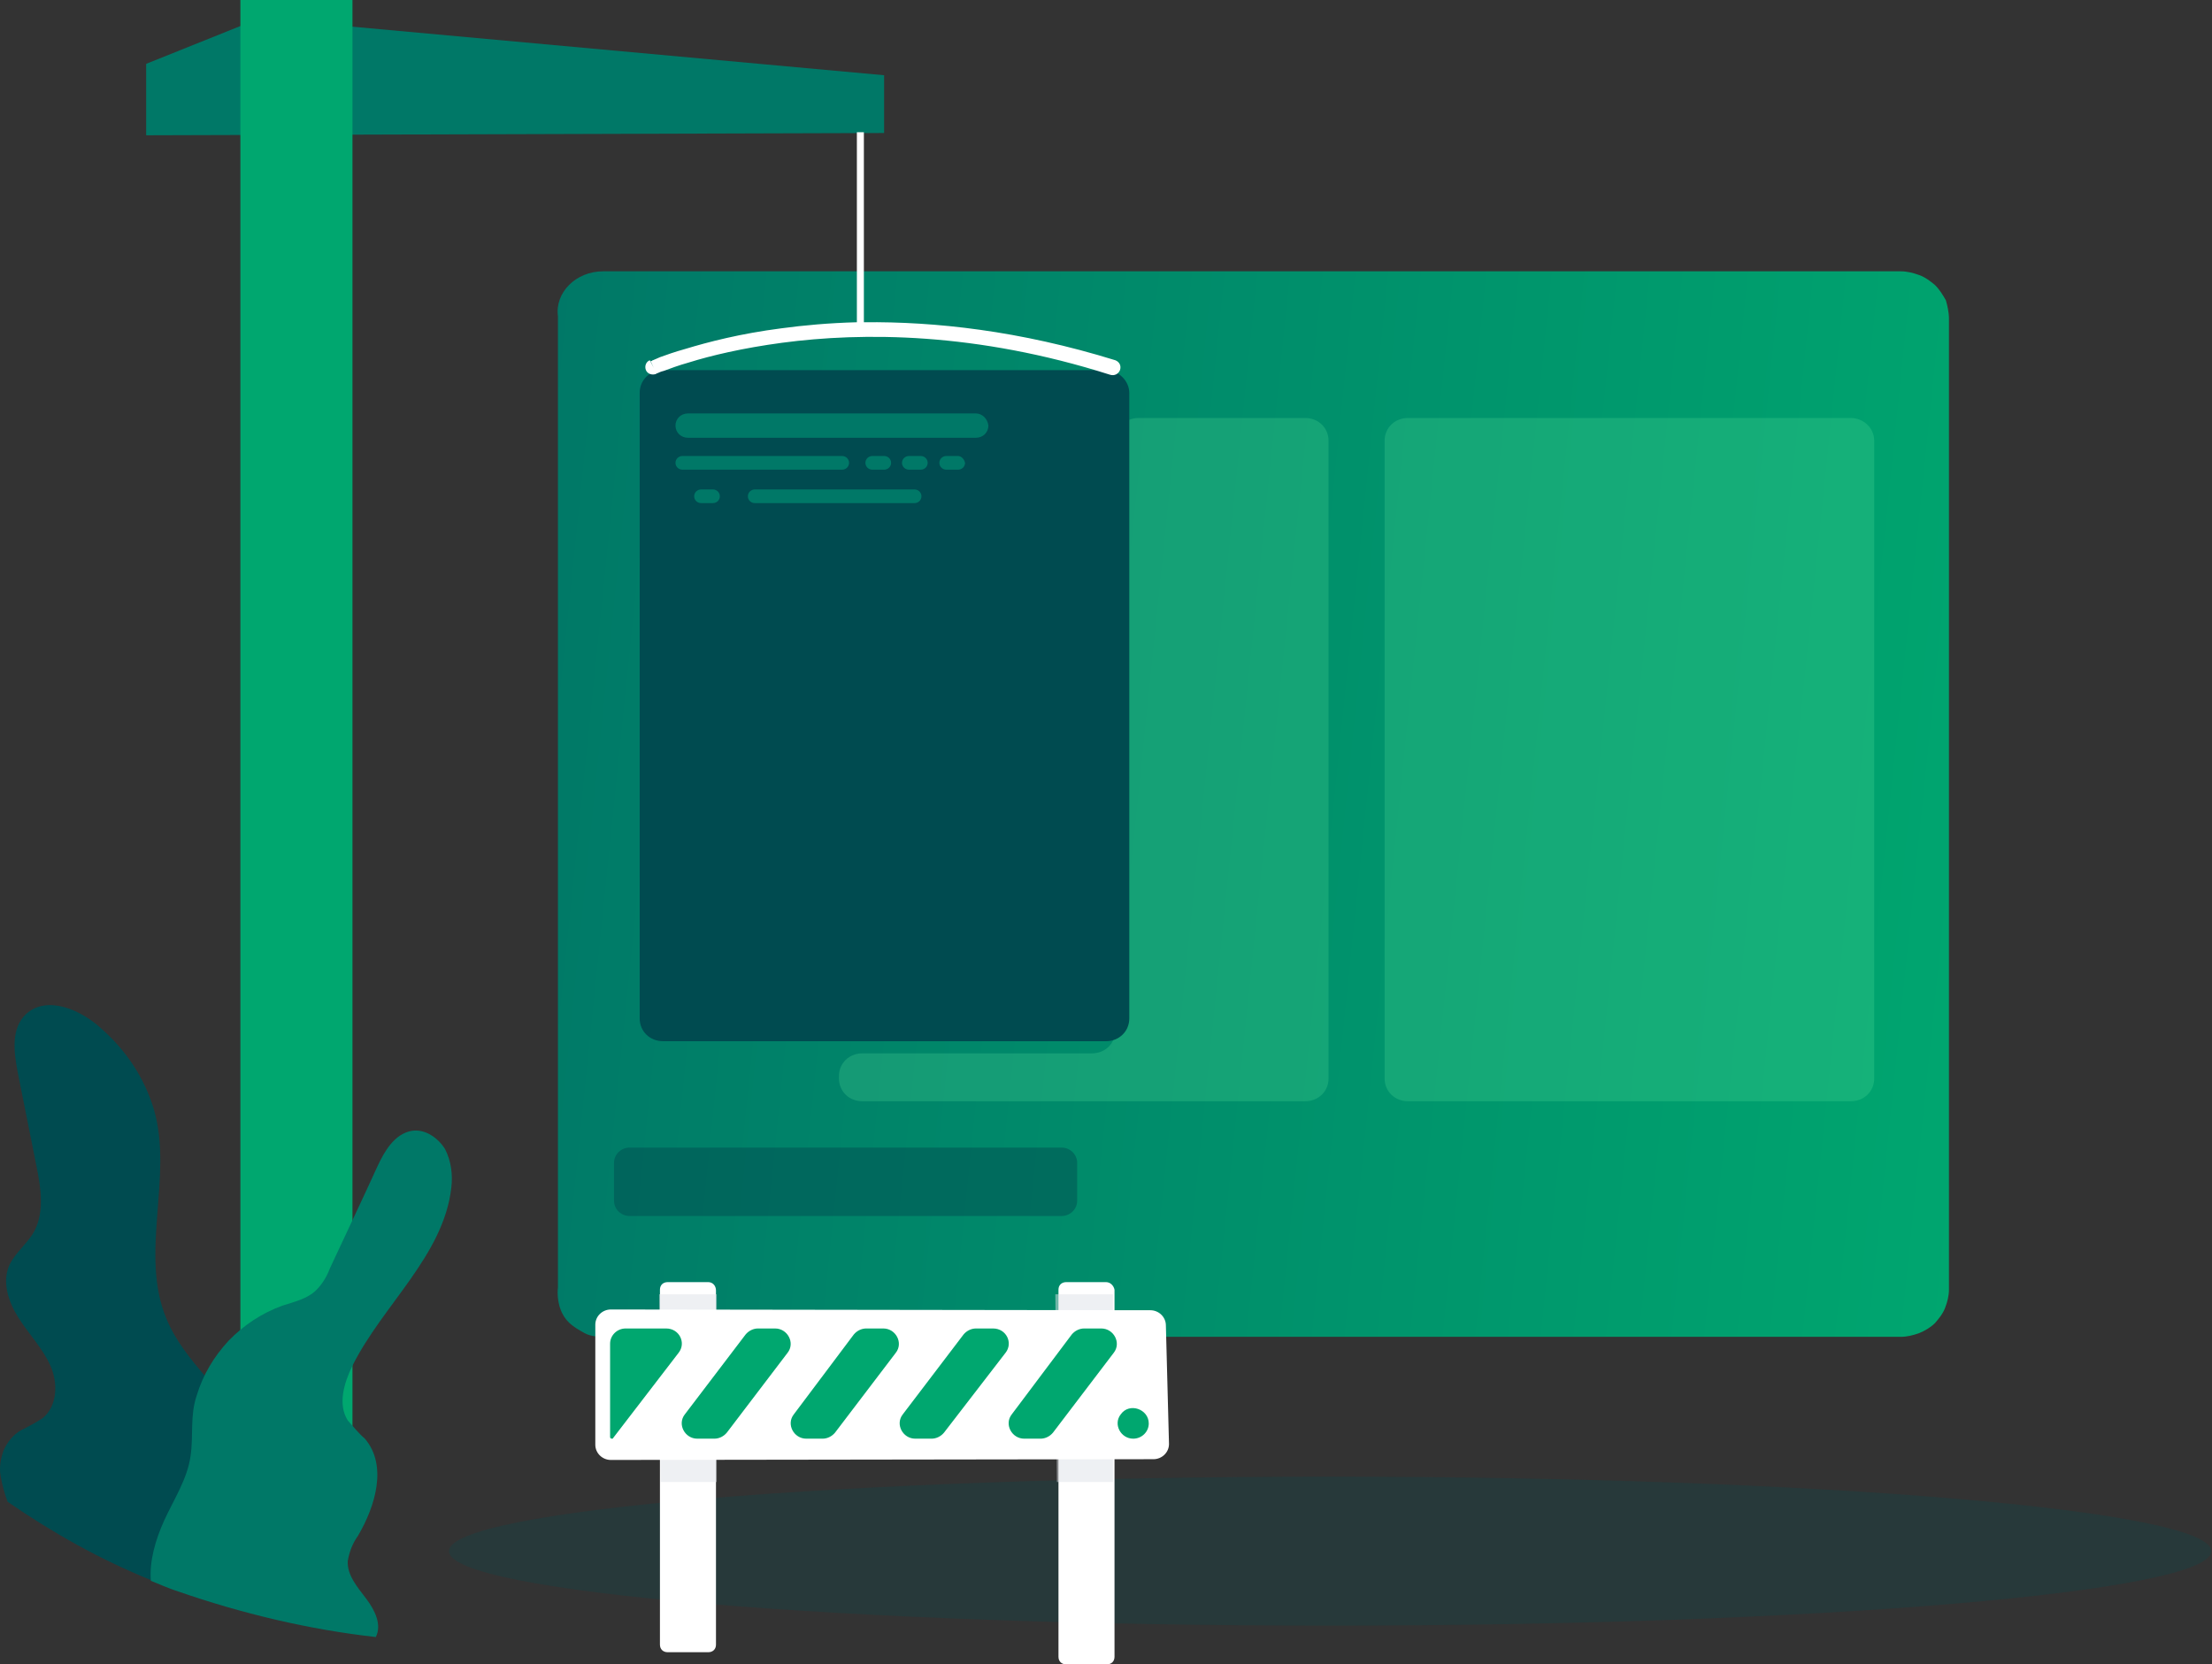 <svg width="194" height="146" viewBox="0 0 194 146" fill="none" xmlns="http://www.w3.org/2000/svg">
<rect x="0" y="0" width="194" height="146" fill="#333333" stroke="none"/>
<path d="M170.93 27.933V113.133C170.93 113.666 170.794 114.2 170.589 114.733C170.384 115.266 170.043 115.666 169.701 116.066C169.292 116.466 168.814 116.733 168.336 116.933C167.79 117.133 167.244 117.266 166.698 117.266H52.893C52.347 117.266 51.732 117.2 51.254 116.933C50.776 116.666 50.298 116.4 49.889 116C49.479 115.6 49.206 115.066 49.07 114.6C48.933 114.066 48.865 113.533 48.933 112.933V27.733C48.66 25.666 50.503 23.8 52.893 23.8H166.698C167.244 23.8 167.79 23.933 168.336 24.133C168.882 24.333 169.292 24.666 169.701 25C170.111 25.4 170.384 25.866 170.657 26.333C170.794 26.8 170.93 27.4 170.93 27.933Z" fill="url(#paint0_linear_0_26478)"/>
<path opacity="0.24" d="M116.656 142.6C159.324 142.6 193.937 139.667 193.937 136.067C193.937 132.467 159.324 129.533 116.656 129.533C73.987 129.533 39.375 132.467 39.375 136.067C39.375 139.667 73.987 142.6 116.656 142.6Z" fill="#004B50"/>
<path d="M12.82 5.6L22.788 1.6L77.54 6.6V11.667L12.82 11.867V5.6Z" fill="#007867"/>
<path d="M30.913 0H21.082V133H30.913V0Z" fill="#00A76F"/>
<path d="M96.996 112.467H93.515C93.105 112.467 92.832 112.733 92.832 113.133V145.333C92.832 145.733 93.105 146 93.515 146H97.065C97.474 146 97.747 145.733 97.747 145.333V113.133C97.679 112.8 97.406 112.467 96.996 112.467Z" fill="white"/>
<path d="M62.112 112.467H58.562C58.152 112.467 57.879 112.733 57.879 113.133V144.267C57.879 144.667 58.152 144.933 58.562 144.933H62.112C62.521 144.933 62.794 144.667 62.794 144.267V113.2C62.794 112.8 62.521 112.467 62.112 112.467Z" fill="white"/>
<path opacity="0.5" d="M92.694 130H97.61V113.533H92.558L92.694 130ZM57.945 130H62.861V113.533H57.809L57.945 130Z" fill="#DFE3E8"/>
<path opacity="0.24" d="M162.328 36.666H123.483C122.322 36.666 121.435 37.533 121.435 38.666V94.6C121.435 95.733 122.322 96.6 123.483 96.6H162.328C163.489 96.6 164.376 95.733 164.376 94.6V38.666C164.376 37.533 163.42 36.666 162.328 36.666ZM114.471 36.666C115.632 36.666 116.519 37.533 116.519 38.666V94.6C116.519 95.733 115.632 96.6 114.471 96.6H75.626C74.466 96.6 73.578 95.733 73.578 94.6V94.4C73.578 93.266 74.466 92.4 75.626 92.4H95.766C96.926 92.4 97.814 91.533 97.814 90.4V38.666C97.814 37.533 98.701 36.666 99.862 36.666H114.471Z" fill="#5BE49B"/>
<path d="M96.995 32.467H58.15C56.989 32.467 56.102 33.334 56.102 34.467V89.334C56.102 90.467 56.989 91.334 58.15 91.334H96.995C98.155 91.334 99.043 90.467 99.043 89.334V34.467C99.043 33.4 98.087 32.467 96.995 32.467Z" fill="#004B50"/>
<path d="M75.083 11.6H75.765V28.267C81.978 28.2 89.419 29 97.816 31.6C98.158 31.733 98.362 32.067 98.226 32.467C98.089 32.8 97.748 33 97.338 32.867C85.596 29.133 75.629 29.133 68.597 30.067C65.115 30.533 62.316 31.2 60.405 31.8C59.449 32.067 58.766 32.333 58.22 32.533C57.947 32.6 57.811 32.667 57.674 32.733C57.606 32.733 57.538 32.8 57.538 32.8C57.196 32.933 56.786 32.8 56.65 32.467C56.513 32.133 56.65 31.733 56.991 31.6L57.333 32.267C57.06 31.667 57.06 31.667 57.06 31.667H57.128C57.196 31.667 57.196 31.6 57.264 31.6C57.401 31.533 57.606 31.467 57.879 31.333C58.425 31.133 59.176 30.867 60.132 30.6C62.111 30 64.911 29.267 68.529 28.8C70.509 28.533 72.693 28.333 75.151 28.267V11.6H75.083Z" fill="white"/>
<path d="M85.594 36.267H60.334C59.72 36.267 59.242 36.733 59.242 37.333C59.242 37.933 59.72 38.4 60.334 38.4H85.594C86.209 38.4 86.686 37.933 86.686 37.333C86.618 36.733 86.14 36.267 85.594 36.267ZM73.852 40H59.857C59.515 40 59.242 40.267 59.242 40.6C59.242 40.933 59.515 41.2 59.857 41.2H73.852C74.193 41.2 74.466 40.933 74.466 40.6C74.466 40.267 74.193 40 73.852 40ZM80.201 42.933H66.206C65.864 42.933 65.591 43.2 65.591 43.533C65.591 43.867 65.864 44.133 66.206 44.133H80.201C80.542 44.133 80.815 43.867 80.815 43.533C80.815 43.2 80.542 42.933 80.201 42.933ZM77.538 40H76.514C76.173 40 75.9 40.267 75.9 40.6C75.9 40.933 76.173 41.2 76.514 41.2H77.538C77.88 41.2 78.153 40.933 78.153 40.6C78.153 40.267 77.88 40 77.538 40ZM80.747 40H79.723C79.382 40 79.109 40.267 79.109 40.6C79.109 40.933 79.382 41.2 79.723 41.2H80.747C81.088 41.2 81.361 40.933 81.361 40.6C81.361 40.267 81.088 40 80.747 40ZM62.519 42.933H61.495C61.154 42.933 60.881 43.2 60.881 43.533C60.881 43.867 61.154 44.133 61.495 44.133H62.519C62.861 44.133 63.133 43.867 63.133 43.533C63.133 43.2 62.861 42.933 62.519 42.933ZM84.024 40H83C82.659 40 82.385 40.267 82.385 40.6C82.385 40.933 82.659 41.2 83 41.2H84.024C84.365 41.2 84.638 40.933 84.638 40.6C84.57 40.267 84.297 40 84.024 40Z" fill="#007867"/>
<path opacity="0.48" d="M94.472 102C94.472 101.267 93.857 100.667 93.106 100.667H55.217C54.466 100.667 53.852 101.267 53.852 102V105.333C53.852 106.067 54.466 106.667 55.217 106.667H93.106C93.857 106.667 94.472 106.067 94.472 105.333V102Z" fill="#004B50"/>
<path d="M101.16 115.333H53.371V127.467H101.16V115.333Z" fill="#00A76F"/>
<path d="M53.576 114.867C52.825 114.867 52.211 115.467 52.211 116.2V126.733C52.211 127.467 52.825 128.067 53.576 128.067L101.16 128C101.911 128 102.525 127.4 102.525 126.667L102.252 116.267C102.252 115.533 101.638 114.933 100.887 114.933L53.576 114.867ZM53.508 117.867C53.508 117.133 54.123 116.533 54.873 116.533H58.423C59.584 116.533 60.198 117.8 59.516 118.667L53.781 126.133C53.781 126.2 53.713 126.2 53.645 126.2C53.576 126.2 53.508 126.133 53.508 126.067V117.867ZM65.387 117.067C65.66 116.733 66.07 116.533 66.479 116.533H67.981C69.073 116.533 69.756 117.8 69.073 118.667L63.748 125.667C63.475 126 63.066 126.2 62.656 126.2H61.154C60.062 126.2 59.379 124.933 60.062 124.067L65.387 117.067ZM74.876 117.067C75.149 116.733 75.559 116.533 75.969 116.533H77.471C78.563 116.533 79.246 117.8 78.563 118.667L73.238 125.667C72.965 126 72.555 126.2 72.146 126.2H70.712C69.62 126.2 68.937 124.933 69.62 124.067L74.876 117.067ZM84.502 117.067C84.775 116.733 85.185 116.533 85.595 116.533H87.097C88.257 116.533 88.871 117.8 88.189 118.667L82.796 125.667C82.522 126 82.113 126.2 81.703 126.2H80.27C79.177 126.2 78.495 124.933 79.177 124.067L84.502 117.067ZM93.992 117.067C94.265 116.733 94.674 116.533 95.084 116.533H96.586C97.678 116.533 98.361 117.8 97.678 118.667L92.353 125.667C92.08 126 91.671 126.2 91.261 126.2H89.827C88.735 126.2 88.052 124.933 88.735 124.067L93.992 117.067ZM100.75 124.867C100.75 125.6 100.136 126.2 99.385 126.2C98.293 126.2 97.61 124.933 98.293 124.067C99.044 123 100.75 123.6 100.75 124.867Z" fill="white"/>
<path d="M22.924 137.133C22.855 137.933 22.514 138.733 22.105 139.4C21.627 140.067 21.012 140.667 20.329 141.067C18.759 140.6 17.189 140.133 15.619 139.533C14.8 139.267 14.049 138.933 13.229 138.6C8.792 136.8 4.628 134.467 0.668 131.733C0.395 131 0.19 130.267 0.054 129.467C-0.083 128.733 0.054 127.933 0.327 127.2C0.668 126.467 1.146 125.867 1.829 125.467C2.511 125.133 3.126 124.8 3.74 124.4C5.037 123.333 5.105 121.333 4.423 119.8C3.74 118.267 2.511 117 1.624 115.6C0.736 114.2 0.122 112.4 0.873 110.867C1.351 109.933 2.238 109.2 2.853 108.267C3.945 106.533 3.604 104.267 3.194 102.267C2.648 99.533 2.102 96.8 1.555 94.067C1.214 92.267 0.941 90.2 2.306 88.933C4.15 87.267 7.154 88.6 8.929 90.267C11.113 92.2 12.683 94.6 13.503 97.333C15.209 103.267 12.206 109.933 14.595 115.667C16.165 119.533 19.92 122.133 21.763 125.867C23.538 129.467 23.47 133.4 22.924 137.133Z" fill="#004B50"/>
<path d="M30.91 119.8C30.159 121.333 29.613 123.2 30.5 124.6C30.978 125.133 31.456 125.733 32.002 126.2C33.982 128.533 32.958 132.066 31.388 134.733C30.91 135.4 30.637 136.133 30.5 136.933C30.432 138.2 31.388 139.266 32.139 140.266C32.89 141.266 33.504 142.533 32.958 143.6C27.018 142.933 21.215 141.533 15.617 139.6C14.798 139.333 14.047 139 13.228 138.666C13.091 136.933 13.638 135.066 14.389 133.4C15.208 131.6 16.437 129.733 16.71 127.733C16.983 125.933 16.642 124.2 17.256 122.4C17.802 120.6 18.758 119 20.055 117.6C21.352 116.266 22.922 115.2 24.765 114.533C25.79 114.2 26.95 113.933 27.701 113.2C28.247 112.666 28.657 112 28.93 111.266C30.295 108.333 31.729 105.333 33.094 102.333C33.709 101 34.596 99.466 36.098 99.2C37.259 99 38.419 99.8 39.034 100.8C39.58 101.866 39.717 103.066 39.58 104.2C38.897 110.133 33.572 114.466 30.91 119.8Z" fill="#007867"/>
<defs>
<linearGradient id="paint0_linear_0_26478" x1="175.128" y1="76.914" x2="44.524" y2="63.511" gradientUnits="userSpaceOnUse">
<stop stop-color="#00A66F"/>
<stop offset="1" stop-color="#007867"/>
</linearGradient>
</defs>
</svg>
